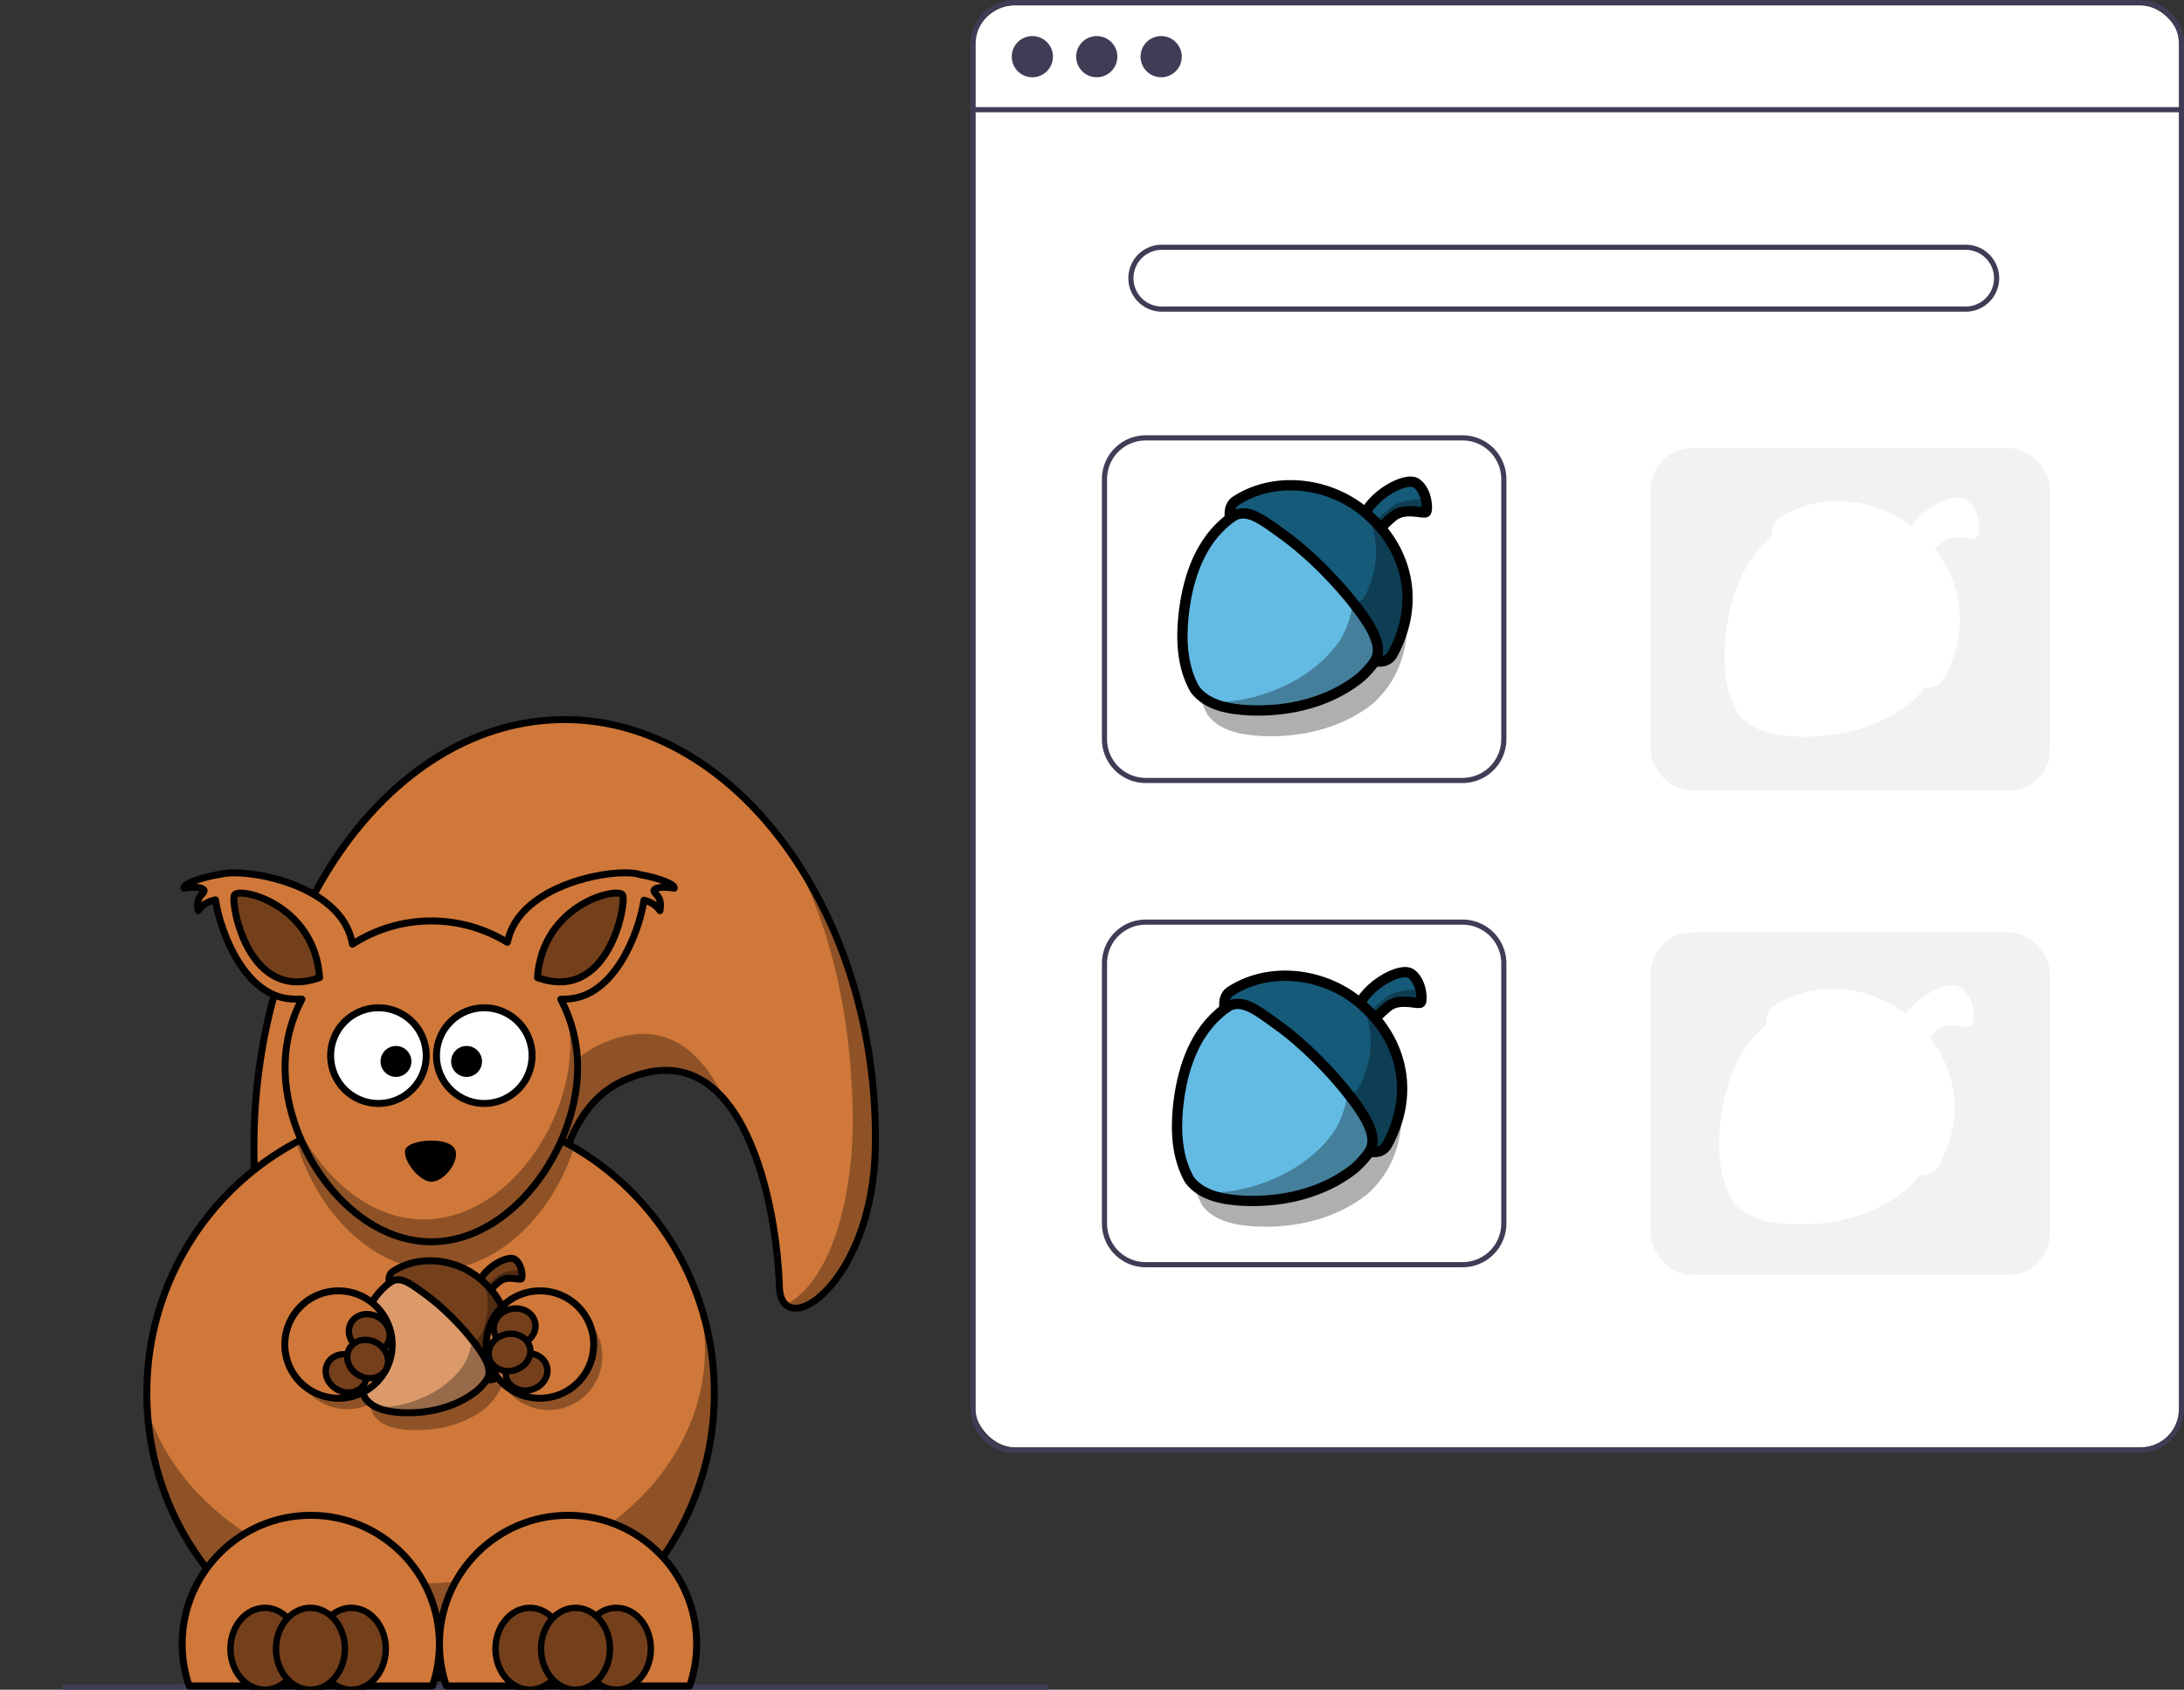 <?xml version="1.0" encoding="UTF-8" standalone="no"?>
<svg
   data-name="Layer 1"
   width="847.693"
   height="656"
   viewBox="0 0 847.693 656"
   version="1.1"
   id="svg892"
   sodipodi:docname="undraw_online_shopping_sqrl.svg"
   inkscape:version="1.1.1 (c3084ef, 2021-09-22)"
   xmlns:inkscape="http://www.inkscape.org/namespaces/inkscape"
   xmlns:sodipodi="http://sodipodi.sourceforge.net/DTD/sodipodi-0.dtd"
   xmlns:xlink="http://www.w3.org/1999/xlink"
   xmlns="http://www.w3.org/2000/svg"
   xmlns:svg="http://www.w3.org/2000/svg">
  <rect x="0" y="0" width="847.693" height="656" fill="#333333" stroke="none"/>
  <defs
     id="defs896">
    <linearGradient
       id="linearGradient2009"
       inkscape:swatch="solid"
       gradientTransform="translate(31.858,-637.041)">
      <stop
         style="stop-color:#155a79;stop-opacity:1;"
         offset="0"
         id="stop2007" />
    </linearGradient>
    <linearGradient
       id="linearGradient2009-8"
       inkscape:swatch="solid">
      <stop
         style="stop-color:#ffffff;stop-opacity:1;"
         offset="0"
         id="stop2007-8" />
    </linearGradient>
    <linearGradient
       id="linearGradient2009-6"
       inkscape:swatch="solid"
       gradientTransform="matrix(4.3889765e-4,0.002,0.006,-0.002,255.773,325.602)">
      <stop
         style="stop-color:#74401b;stop-opacity:1;"
         offset="0"
         id="stop2007-1" />
    </linearGradient>
    <linearGradient
       id="linearGradient2069"
       inkscape:swatch="solid"
       gradientTransform="matrix(0.121,0.032,-0.032,0.121,146.047,139.678)">
      <stop
         style="stop-color:#d07839;stop-opacity:1;"
         offset="0"
         id="stop2067" />
    </linearGradient>
    <linearGradient
       inkscape:collect="always"
       xlink:href="#linearGradient2069"
       id="linearGradient2071"
       x1="162.518"
       y1="416.035"
       x2="448.502"
       y2="416.035"
       gradientUnits="userSpaceOnUse"
       gradientTransform="matrix(0.75,0,0,0.75,-2.971,-51.271)" />
    <linearGradient
       inkscape:collect="always"
       xlink:href="#linearGradient2069"
       id="linearGradient2083"
       x1="269.201"
       y1="561.96"
       x2="515.179"
       y2="561.96"
       gradientUnits="userSpaceOnUse"
       gradientTransform="matrix(1.007,0,0,1.008,-168.151,-160.816)" />
    <linearGradient
       inkscape:collect="always"
       xlink:href="#linearGradient2069"
       id="linearGradient2077"
       x1="202.81"
       y1="467.855"
       x2="564.179"
       y2="467.855"
       gradientUnits="userSpaceOnUse"
       gradientTransform="matrix(0.75,0,0,0.75,-2.971,-51.271)" />
  </defs>
  <sodipodi:namedview
     id="namedview894"
     pagecolor="#ffffff"
     bordercolor="#666666"
     borderopacity="1.0"
     inkscape:pageshadow="2"
     inkscape:pageopacity="0.0"
     inkscape:pagecheckerboard="0"
     showgrid="false"
     inkscape:zoom="0.95579268"
     inkscape:cx="424.25518"
     inkscape:cy="306.02871"
     inkscape:window-width="1440"
     inkscape:window-height="855"
     inkscape:window-x="0"
     inkscape:window-y="23"
     inkscape:window-maximized="1"
     inkscape:current-layer="svg892" />
  <rect
     style="fill:#ffffff;stroke:none;stroke-width:0.951"
     id="rect1143"
     width="468.066"
     height="559.817"
     x="378.322"
     y="2.091"
     ry="15.694" />
  <path
     d="M1006.846,686h-437a17.019,17.019,0,0,1-17-17V139a17.019,17.019,0,0,1,17-17h437a17.019,17.019,0,0,1,17,17V669A17.019,17.019,0,0,1,1006.846,686Zm-437-562a15.017,15.017,0,0,0-15,15V669a15.017,15.017,0,0,0,15,15h437a15.017,15.017,0,0,0,15-15V139a15.017,15.017,0,0,0-15-15Z"
     transform="translate(-176.154 -122)"
     fill="#3f3d56"
     id="path828" />
  <rect
     x="377.693"
     y="41.59"
     width="469"
     height="2"
     fill="#3f3d56"
     id="rect830" />
  <circle
     cx="400.693"
     cy="22"
     r="8"
     fill="#3f3d56"
     id="circle832" />
  <circle
     cx="425.693"
     cy="22"
     r="8"
     fill="#3f3d56"
     id="circle834" />
  <circle
     cx="450.693"
     cy="22"
     r="8"
     fill="#3f3d56"
     id="circle836" />
  <path
     d="M939.106,243h-312a13,13,0,0,1,0-26h312a13,13,0,0,1,0,26Zm-312-24a11,11,0,0,0,0,22h312a11,11,0,0,0,0-22Z"
     transform="translate(-176.154 -122)"
     fill="#3f3d56"
     id="path838" />
  <path
     d="M743.846,426h-123a17.019,17.019,0,0,1-17-17V308a17.019,17.019,0,0,1,17-17h123a17.019,17.019,0,0,1,17,17V409A17.019,17.019,0,0,1,743.846,426Zm-123-133a15.017,15.017,0,0,0-15,15V409a15.017,15.017,0,0,0,15,15h123a15.017,15.017,0,0,0,15-15V308a15.017,15.017,0,0,0-15-15Z"
     transform="translate(-176.154 -122)"
     fill="#3f3d56"
     id="path840" />
  <rect
     x="640.693"
     y="174"
     width="155"
     height="133"
     rx="16"
     fill="#f2f2f2"
     id="rect842" />
  <path
     d="M743.846,614h-123a17.019,17.019,0,0,1-17-17V496a17.019,17.019,0,0,1,17-17h123a17.019,17.019,0,0,1,17,17V597A17.019,17.019,0,0,1,743.846,614Zm-123-133a15.017,15.017,0,0,0-15,15V597a15.017,15.017,0,0,0,15,15h123a15.017,15.017,0,0,0,15-15V496a15.017,15.017,0,0,0-15-15Z"
     transform="translate(-176.154 -122)"
     fill="#3f3d56"
     id="path844" />
  <rect
     x="640.693"
     y="362"
     width="155"
     height="133"
     rx="16"
     fill="#f2f2f2"
     id="rect846" />
  <path
     d="M582.228,778h-381a1,1,0,0,1,0-2h381a1,1,0,1,1,0,2Z"
     transform="translate(-176.154 -122)"
     fill="#3f3d56"
     id="path890" />
  <g
     id="g1070"
     transform="translate(178.909,-26.156)">
    <path
       id="path3619"
       style="fill:#000000;fill-opacity:0.314"
       d="m 354.819,240.77 c -13.94,-13.95 -38.75,-14.66 -53.51,-1.55 -10.39,9.11 -14.53,23.1 -15.89,36.35 -0.96,9.55 -0.39,19.8 4.51,28.31 4.92,6.32 13.49,7.65 21.01,8.03 14.99,0.67 30.83,-2.95 42.81,-12.44 14.44,-12.39 17.81,-35.46 7.21,-51.27 -1.73,-2.7 -3.82,-5.19 -6.14,-7.43 z" />
    <path
       id="path2383"
       style="fill:#63bbe3;fill-opacity:1;stroke:#000000;stroke-width:4;stroke-linecap:round;stroke-linejoin:round"
       d="m 349.819,230.77 c -13.94,-13.95 -38.75,-14.66 -53.51,-1.55 -10.39,9.11 -14.53,23.1 -15.89,36.35 -0.96,9.55 -0.39,19.8 4.51,28.31 4.92,6.32 13.49,7.65 21.01,8.03 14.99,0.67 30.83,-2.95 42.81,-12.44 14.44,-12.39 17.81,-35.46 7.21,-51.27 -1.73,-2.7 -3.82,-5.19 -6.14,-7.43 z" />
    <path
       id="path3250"
       style="fill:#000000;fill-opacity:0.314"
       d="m 318.379,220 c 2.97,0.71 5.85,1.8 8.54,3.32 2.61,1.41 5.08,3.1 7.29,5.07 13.33,11.4 16.08,32.7 6.35,47.26 -8.29,11.39 -21.46,18.52 -34.93,21.64 -5.46,1.23 -11.68,2.08 -17,0.06 4.92,3.38 11.43,4.27 17.3,4.56 14.99,0.67 30.83,-2.95 42.82,-12.44 14.44,-12.39 17.81,-35.46 7.21,-51.27 -1.73,-2.71 -3.82,-5.19 -6.14,-7.44 -8.15,-8.16 -20.03,-11.78 -31.44,-10.76 z" />
    <path
       id="path3239"
       style="fill:url(#linearGradient2009);fill-rule:evenodd;stroke:#000000;stroke-width:4"
       d="m 350.189,227.26 c 2.75,-8.54 16.62,-16.43 20.73,-13.46 4.11,2.98 4.43,10.06 3.7,11.11 -0.72,1.04 -8.14,-2.17 -12.82,1.7 -4.67,3.86 -7.02,7.16 -7.02,7.16 z" />
    <path
       id="path3263"
       style="fill:#000000;fill-opacity:0.314;fill-rule:evenodd"
       d="m 373.749,217.51 c 0.09,0.93 -0.04,1.7 -0.29,2 -0.71,0.85 -7.82,0.02 -12.38,3.55 -4.55,3.53 -6.85,6.23 -6.85,6.23 l -3.64,-3.06 c -0.14,0.35 -0.29,0.69 -0.4,1.03 l 4.59,6.52 c 0,0 2.35,-3.31 7.02,-7.18 4.68,-3.86 12.1,-0.65 12.82,-1.7 0.5,-0.71 0.5,-4.27 -0.87,-7.39 z" />
    <path
       id="path3201"
       style="fill:url(#linearGradient2009);stroke:#000000;stroke-width:4;stroke-linecap:round;stroke-linejoin:round"
       d="m 353.389,227.31 c -13.69,-13.56 -36.38,-17.06 -52.34,-6.89 -3.61,1.99 -2.52,6.98 -2.48,6.9 6.03,-4.77 12.28,0.48 20.49,6.37 10.05,7.21 21.1,18.27 29.21,29.02 5.68,7.52 9.74,14.91 6.49,20.08 0.17,0.05 4.89,1.38 7.05,-3.02 10.88,-20.51 4.73,-40.21 -8.42,-52.46 z" />
    <path
       id="path3269"
       style="fill:#000000;fill-opacity:0.314"
       d="m 352.309,225.8 c 4.34,11.26 3.77,21.91 -1.74,32.19 -1.25,2.34 -3.17,1.58 -4.78,1.55 0.85,1.05 1.68,2.12 2.48,3.17 5.67,7.53 9.74,14.92 6.49,20.08 0.17,0.05 4.89,1.39 7.05,-3.01 9.96,-18.8 5.59,-39.25 -9.5,-53.98 z" />
  </g>
  <g
     id="g1086"
     transform="translate(176.817,164.262)">
    <path
       id="path1072"
       style="fill:#000000;fill-opacity:0.314"
       d="m 354.819,240.77 c -13.94,-13.95 -38.75,-14.66 -53.51,-1.55 -10.39,9.11 -14.53,23.1 -15.89,36.35 -0.96,9.55 -0.39,19.8 4.51,28.31 4.92,6.32 13.49,7.65 21.01,8.03 14.99,0.67 30.83,-2.95 42.81,-12.44 14.44,-12.39 17.81,-35.46 7.21,-51.27 -1.73,-2.7 -3.82,-5.19 -6.14,-7.43 z" />
    <path
       id="path1074"
       style="fill:#63bbe3;fill-opacity:1;stroke:#000000;stroke-width:4;stroke-linecap:round;stroke-linejoin:round"
       d="m 349.819,230.77 c -13.94,-13.95 -38.75,-14.66 -53.51,-1.55 -10.39,9.11 -14.53,23.1 -15.89,36.35 -0.96,9.55 -0.39,19.8 4.51,28.31 4.92,6.32 13.49,7.65 21.01,8.03 14.99,0.67 30.83,-2.95 42.81,-12.44 14.44,-12.39 17.81,-35.46 7.21,-51.27 -1.73,-2.7 -3.82,-5.19 -6.14,-7.43 z" />
    <path
       id="path1076"
       style="fill:#000000;fill-opacity:0.314"
       d="m 318.379,220 c 2.97,0.71 5.85,1.8 8.54,3.32 2.61,1.41 5.08,3.1 7.29,5.07 13.33,11.4 16.08,32.7 6.35,47.26 -8.29,11.39 -21.46,18.52 -34.93,21.64 -5.46,1.23 -11.68,2.08 -17,0.06 4.92,3.38 11.43,4.27 17.3,4.56 14.99,0.67 30.83,-2.95 42.82,-12.44 14.44,-12.39 17.81,-35.46 7.21,-51.27 -1.73,-2.71 -3.82,-5.19 -6.14,-7.44 -8.15,-8.16 -20.03,-11.78 -31.44,-10.76 z" />
    <path
       id="path1078"
       style="fill:url(#linearGradient2009);fill-rule:evenodd;stroke:#000000;stroke-width:4"
       d="m 350.189,227.26 c 2.75,-8.54 16.62,-16.43 20.73,-13.46 4.11,2.98 4.43,10.06 3.7,11.11 -0.72,1.04 -8.14,-2.17 -12.82,1.7 -4.67,3.86 -7.02,7.16 -7.02,7.16 z" />
    <path
       id="path1080"
       style="fill:#000000;fill-opacity:0.314;fill-rule:evenodd"
       d="m 373.749,217.51 c 0.09,0.93 -0.04,1.7 -0.29,2 -0.71,0.85 -7.82,0.02 -12.38,3.55 -4.55,3.53 -6.85,6.23 -6.85,6.23 l -3.64,-3.06 c -0.14,0.35 -0.29,0.69 -0.4,1.03 l 4.59,6.52 c 0,0 2.35,-3.31 7.02,-7.18 4.68,-3.86 12.1,-0.65 12.82,-1.7 0.5,-0.71 0.5,-4.27 -0.87,-7.39 z" />
    <path
       id="path1082"
       style="fill:url(#linearGradient2009);stroke:#000000;stroke-width:4;stroke-linecap:round;stroke-linejoin:round"
       d="m 353.389,227.31 c -13.69,-13.56 -36.38,-17.06 -52.34,-6.89 -3.61,1.99 -2.52,6.98 -2.48,6.9 6.03,-4.77 12.28,0.48 20.49,6.37 10.05,7.21 21.1,18.27 29.21,29.02 5.68,7.52 9.74,14.91 6.49,20.08 0.17,0.05 4.89,1.38 7.05,-3.02 10.88,-20.51 4.73,-40.21 -8.42,-52.46 z" />
    <path
       id="path1084"
       style="fill:#000000;fill-opacity:0.314"
       d="m 352.309,225.8 c 4.34,11.26 3.77,21.91 -1.74,32.19 -1.25,2.34 -3.17,1.58 -4.78,1.55 0.85,1.05 1.68,2.12 2.48,3.17 5.67,7.53 9.74,14.92 6.49,20.08 0.17,0.05 4.89,1.39 7.05,-3.01 9.96,-18.8 5.59,-39.25 -9.5,-53.98 z" />
  </g>
  <g
     id="g1818"
     transform="translate(407.227,-336.492)">
    <path
       id="path2383-4"
       style="fill:#ffffff;fill-opacity:1;stroke:#ffffff;stroke-width:4;stroke-linecap:round;stroke-linejoin:round"
       d="m 333.89,549.29 c -13.94,-13.95 -38.75,-14.66 -53.51,-1.55 -10.39,9.11 -14.53,23.1 -15.89,36.35 -0.96,9.55 -0.39,19.8 4.51,28.31 4.92,6.32 13.49,7.65 21.01,8.03 14.99,0.67 30.83,-2.95 42.81,-12.44 14.44,-12.39 17.81,-35.46 7.21,-51.27 -1.73,-2.7 -3.82,-5.19 -6.14,-7.43 z" />
    <path
       id="path3239-5"
       style="fill:url(#linearGradient2009-8);fill-rule:evenodd;stroke:#ffffff;stroke-width:4"
       d="m 334.26,545.78 c 2.75,-8.54 16.62,-16.43 20.73,-13.46 4.11,2.98 4.43,10.06 3.7,11.11 -0.72,1.04 -8.14,-2.17 -12.82,1.7 -4.67,3.86 -7.02,7.16 -7.02,7.16 z" />
    <path
       id="path3201-7"
       style="fill:url(#linearGradient2009-8);stroke:#ffffff;stroke-width:4;stroke-linecap:round;stroke-linejoin:round"
       d="m 337.46,545.83 c -13.69,-13.56 -36.38,-17.06 -52.34,-6.89 -3.61,1.99 -2.52,6.98 -2.48,6.9 6.03,-4.77 12.28,0.48 20.49,6.37 10.05,7.21 21.1,18.27 29.21,29.02 5.68,7.52 9.74,14.91 6.49,20.08 0.17,0.05 4.89,1.38 7.05,-3.02 10.88,-20.51 4.73,-40.21 -8.42,-52.46 z" />
  </g>
  <g
     id="g1818-3"
     transform="translate(405.135,-147.12)">
    <path
       id="path2383-0"
       style="fill:#ffffff;fill-opacity:1;stroke:#ffffff;stroke-width:4;stroke-linecap:round;stroke-linejoin:round"
       d="m 333.89,549.29 c -13.94,-13.95 -38.75,-14.66 -53.51,-1.55 -10.39,9.11 -14.53,23.1 -15.89,36.35 -0.96,9.55 -0.39,19.8 4.51,28.31 4.92,6.32 13.49,7.65 21.01,8.03 14.99,0.67 30.83,-2.95 42.81,-12.44 14.44,-12.39 17.81,-35.46 7.21,-51.27 -1.73,-2.7 -3.82,-5.19 -6.14,-7.43 z" />
    <path
       id="path3239-8"
       style="fill:url(#linearGradient2009-8);fill-rule:evenodd;stroke:#ffffff;stroke-width:4"
       d="m 334.26,545.78 c 2.75,-8.54 16.62,-16.43 20.73,-13.46 4.11,2.98 4.43,10.06 3.7,11.11 -0.72,1.04 -8.14,-2.17 -12.82,1.7 -4.67,3.86 -7.02,7.16 -7.02,7.16 z" />
    <path
       id="path3201-5"
       style="fill:url(#linearGradient2009-8);stroke:#ffffff;stroke-width:4;stroke-linecap:round;stroke-linejoin:round"
       d="m 337.46,545.83 c -13.69,-13.56 -36.38,-17.06 -52.34,-6.89 -3.61,1.99 -2.52,6.98 -2.48,6.9 6.03,-4.77 12.28,0.48 20.49,6.37 10.05,7.21 21.1,18.27 29.21,29.02 5.68,7.52 9.74,14.91 6.49,20.08 0.17,0.05 4.89,1.38 7.05,-3.02 10.88,-20.51 4.73,-40.21 -8.42,-52.46 z" />
  </g>
  <g
     id="g1883"
     transform="matrix(0.9,0,0,0.9,-37.018,175.791)">
    <path
       id="path3584"
       style="fill:url(#linearGradient2077);fill-opacity:1;stroke:#000000;stroke-width:3;stroke-linecap:round;stroke-linejoin:round"
       d="m 418.627,299.616 c -1.042,59.153 -40.748,84.862 -41.4,59.888 -0.81,-31.59 -14.415,-113.52 -67.815,-88.395 -63.862,30.045 -6.293,213.053 -24.78,213.053 -73.965,0 -133.995,-82.672 -133.995,-184.545 0,-101.865 60.03,-184.537 133.995,-184.537 73.965,0 135.765,83.97 133.995,184.537 z" />
    <path
       id="path3604"
       style="fill:#000000;fill-opacity:0.314;stroke-width:0.75"
       d="m 382.439,173.024 c 17.152,31.043 25.665,69.968 26.43,110.835 0.713,37.755 -9.57,73.41 -28.635,83.513 8.902,2.85 37.35,-8.61 38.385,-67.763 0.863,-48.608 -13.14,-93.338 -36.18,-126.585 z m -64.575,77.625 c -5.482,0.105 -11.535,1.575 -18.21,4.71 -63.862,30.045 -6.285,213.053 -24.773,213.053 -38.093,0 -72.487,-21.93 -96.892,-57.12 24.488,44.265 63.15,72.87 106.642,72.87 18.488,0 -39.09,-183.007 24.773,-213.053 19.8,-9.307 34.133,-3.908 44.37,8.182 -7.635,-16.47 -19.11,-28.957 -35.91,-28.642 z" />
    <path
       id="path2385"
       style="fill:url(#linearGradient2083);fill-opacity:1;stroke:#000000;stroke-width:3;stroke-linecap:round;stroke-linejoin:round"
       d="m 349.186,405.639 a 122.363,122.472 0 1 1 -244.725,0 122.363,122.472 0 1 1 244.725,0 z" />
    <path
       id="path3276"
       style="fill:#000000;fill-opacity:0.314;stroke-width:0.75"
       d="m 226.829,283.184 c -13.02,0 -25.552,2.055 -37.328,5.827 10.59,-2.475 21.758,-3.81 33.3,-3.81 31.665,0 60.54,9.96 82.267,26.302 -21.21,-17.685 -48.495,-28.32 -78.24,-28.32 z m 115.882,83.04 c 1.605,6.54 2.46,13.29 2.46,20.22 0,55.89 -54.825,101.243 -122.37,101.243 -56.483,0 -104.047,-31.71 -118.118,-74.782 3.75,64.237 57.03,115.23 122.145,115.23 67.545,0 122.37,-54.87 122.37,-122.475 0,-13.793 -2.28,-27.06 -6.487,-39.435 z" />
    <path
       id="path3236"
       style="fill:#000000;fill-opacity:0.314;stroke-width:0.75"
       d="m 226.829,283.184 c -20.865,0 -40.523,5.228 -57.72,14.46 8.145,28.477 31.942,54.81 60.053,54.81 27.36,0 50.678,-24.945 59.415,-52.545 -18.128,-10.627 -39.233,-16.725 -61.748,-16.725 z" />
    <path
       id="path3573"
       style="fill:url(#linearGradient2071);fill-opacity:1;fill-rule:evenodd;stroke:#000000;stroke-width:3;stroke-linejoin:round"
       d="m 310.672,181.169 c -14.857,0 -45.038,7.905 -50.318,28.402 -0.083,0.158 -0.24,0.728 -0.412,1.605 -9.555,-5.843 -20.79,-9.24 -32.797,-9.24 -12.54,0 -24.195,3.705 -34.013,10.02 -0.203,-1.282 -0.45,-2.183 -0.547,-2.385 -5.28,-20.497 -35.46,-28.38 -50.325,-28.387 -2.362,0 -4.32,0.203 -5.753,0.578 -7.973,1.11 -16.703,4.298 -16.065,6.037 5.85,-0.998 8.805,0.142 8.715,1.087 -0.18,1.77 -3.705,2.243 -2.572,8.625 2.138,-3.098 5.115,-4.162 7.455,-4.657 2.4,15.068 12.9,41.37 32.55,42.735 1.688,0.12 3.263,0.113 4.747,0.083 -4.635,8.79 -7.268,18.802 -7.268,29.43 0,34.852 28.253,75.24 63.075,75.24 34.815,0 63.105,-40.388 63.105,-75.24 0,-10.62 -2.64,-20.61 -7.275,-29.392 1.073,-0.007 2.205,-0.037 3.375,-0.12 19.582,-1.357 30.082,-27.51 32.528,-42.593 2.235,0.547 4.905,1.673 6.862,4.515 1.133,-6.383 -2.393,-6.855 -2.572,-8.625 -0.09,-0.945 2.865,-2.085 8.715,-1.087 0.608,-1.65 -7.185,-4.598 -14.79,-5.85 -1.448,-0.51 -3.667,-0.78 -6.42,-0.78 z" />
    <path
       id="path3619-2"
       style="fill:#000000;fill-opacity:0.314;stroke-width:0.75"
       d="m 251.197,368.196 c -10.455,-10.463 -29.062,-10.995 -40.133,-1.163 -7.793,6.832 -10.898,17.325 -11.918,27.262 -0.72,7.162 -0.292,14.85 3.382,21.233 3.69,4.74 10.117,5.737 15.758,6.022 11.242,0.502 23.122,-2.212 32.108,-9.33 10.83,-9.293 13.357,-26.595 5.407,-38.453 -1.298,-2.025 -2.865,-3.893 -4.605,-5.572 z" />
    <path
       id="path3242"
       style="fill:#000000;fill-opacity:0.314;stroke-width:0.471"
       d="m 214.075,389.384 a 23.142,23.163 0 1 1 -46.285,0 23.142,23.163 0 1 1 46.285,0 z" />
    <path
       id="path2383-2"
       style="fill:#dc9a6a;fill-opacity:1;stroke:#000000;stroke-width:3;stroke-linecap:round;stroke-linejoin:round"
       d="m 247.447,360.696 c -10.455,-10.463 -29.062,-10.995 -40.133,-1.163 -7.793,6.832 -10.898,17.325 -11.918,27.262 -0.72,7.162 -0.292,14.85 3.382,21.233 3.69,4.74 10.117,5.737 15.758,6.022 11.242,0.502 23.122,-2.212 32.108,-9.33 10.83,-9.293 13.357,-26.595 5.407,-38.453 -1.298,-2.025 -2.865,-3.893 -4.605,-5.572 z" />
    <path
       id="path3250-3"
       style="fill:#000000;fill-opacity:0.314;stroke-width:0.75"
       d="m 223.867,352.619 c 2.228,0.532 4.388,1.35 6.405,2.49 1.958,1.058 3.81,2.325 5.468,3.803 9.998,8.55 12.06,24.525 4.763,35.445 -6.218,8.543 -16.095,13.89 -26.198,16.23 -4.095,0.922 -8.76,1.56 -12.75,0.045 3.69,2.535 8.572,3.203 12.975,3.42 11.242,0.502 23.122,-2.212 32.115,-9.33 10.83,-9.293 13.357,-26.595 5.407,-38.453 -1.298,-2.033 -2.865,-3.893 -4.605,-5.58 -6.112,-6.12 -15.023,-8.835 -23.58,-8.07 z" />
    <path
       id="path3239-6"
       style="fill:url(#linearGradient2009-6);fill-rule:evenodd;stroke:#000000;stroke-width:3"
       d="m 247.724,358.064 c 2.062,-6.405 12.465,-12.322 15.547,-10.095 3.083,2.235 3.322,7.545 2.775,8.332 -0.54,0.78 -6.105,-1.627 -9.615,1.275 -3.502,2.895 -5.265,5.37 -5.265,5.37 z" />
    <path
       id="path3263-6"
       style="fill:#000000;fill-opacity:0.314;fill-rule:evenodd;stroke-width:0.75"
       d="m 265.394,350.751 c 0.068,0.698 -0.03,1.275 -0.217,1.5 -0.532,0.637 -5.865,0.015 -9.285,2.663 -3.413,2.647 -5.138,4.673 -5.138,4.673 l -2.73,-2.295 c -0.105,0.263 -0.217,0.517 -0.3,0.772 l 3.442,4.89 c 0,0 1.762,-2.482 5.265,-5.385 3.51,-2.895 9.075,-0.487 9.615,-1.275 0.375,-0.532 0.375,-3.203 -0.652,-5.543 z" />
    <path
       id="path3201-0"
       style="fill:url(#linearGradient2009-6);stroke:#000000;stroke-width:3;stroke-linecap:round;stroke-linejoin:round"
       d="m 250.124,358.101 c -10.268,-10.17 -27.285,-12.795 -39.255,-5.168 -2.708,1.492 -1.89,5.235 -1.86,5.175 4.522,-3.578 9.21,0.36 15.367,4.777 7.537,5.407 15.825,13.703 21.907,21.765 4.26,5.64 7.305,11.182 4.867,15.06 0.128,0.037 3.667,1.035 5.287,-2.265 8.16,-15.383 3.547,-30.157 -6.315,-39.345 z" />
    <path
       id="path3269-5"
       style="fill:#000000;fill-opacity:0.314;stroke-width:0.75"
       d="m 249.314,356.969 c 3.255,8.445 2.828,16.433 -1.305,24.142 -0.938,1.755 -2.377,1.185 -3.585,1.163 0.637,0.787 1.26,1.59 1.86,2.377 4.253,5.647 7.305,11.19 4.867,15.06 0.128,0.037 3.667,1.042 5.287,-2.257 7.47,-14.1 4.192,-29.438 -7.125,-40.485 z" />
    <path
       id="path3159"
       style="fill:url(#linearGradient2069);stroke:#000000;stroke-width:3;stroke-linecap:round;stroke-linejoin:round"
       d="m 207.154,373.103 a 23.163,23.142 59.872 1 1 -40.084,23.142 23.163,23.142 59.872 1 1 40.084,-23.142 z" />
    <path
       id="path3244"
       style="fill:#000000;fill-opacity:0.314;stroke-width:0.471"
       d="m 300.894,389.744 a 23.142,23.163 0 1 1 -46.285,0 23.142,23.163 0 1 1 46.285,0 z" />
    <path
       id="path3161"
       style="fill:url(#linearGradient2069);stroke:#000000;stroke-width:3;stroke-linecap:round;stroke-linejoin:round"
       d="m 290.375,401.037 a 23.142,23.163 45 1 1 -32.728,-32.728 23.142,23.163 45 1 1 32.728,32.728 z" />
    <path
       id="path3163"
       style="fill:url(#linearGradient2069);stroke:#000000;stroke-width:3;stroke-linecap:round;stroke-linejoin:round"
       d="m 286.124,458.331 c -30.622,0 -55.485,24.885 -55.485,55.53 0,6.338 1.065,12.412 3.022,18.082 h 104.895 c 1.958,-5.67 3.022,-11.745 3.022,-18.082 0,-30.645 -24.832,-55.53 -55.455,-55.53 z" />
    <path
       id="path3165"
       style="fill:url(#linearGradient2069);stroke:#000000;stroke-width:3;stroke-linecap:round;stroke-linejoin:round"
       d="m 175.154,458.331 c -30.622,0 -55.455,24.885 -55.455,55.53 0,6.338 1.065,12.412 3.022,18.082 h 104.895 c 1.958,-5.67 3.022,-11.745 3.022,-18.082 0,-30.645 -24.863,-55.53 -55.485,-55.53 z" />
    <path
       id="path3177"
       style="fill:#ffffff;stroke:#000000;stroke-width:3;stroke-linecap:round;stroke-linejoin:round"
       d="m 224.944,260.04 a 20.61,20.629 0 1 1 -41.22,0 20.61,20.629 0 1 1 41.22,0 z" />
    <path
       id="path3179"
       style="fill:#ffffff;stroke:#000000;stroke-width:3;stroke-linecap:round;stroke-linejoin:round"
       d="m 270.589,260.04 a 20.61,20.629 0 1 1 -41.22,0 20.61,20.629 0 1 1 41.22,0 z" />
    <path
       id="path3181"
       style="fill:#000000;stroke-width:1.008"
       d="m 218.559,262.546 a 6.657,6.663 0 1 1 -13.314,0 6.657,6.663 0 1 1 13.314,0 z" />
    <path
       id="path3183"
       style="fill:#000000;stroke-width:1.008"
       d="m 249.009,262.546 a 6.657,6.663 0 1 1 -13.314,0 6.657,6.663 0 1 1 13.314,0 z" />
    <path
       id="path3192"
       style="fill:#000000;fill-rule:evenodd;stroke-width:0.75"
       d="m 216.502,299.616 c 3.36,-3.592 17.633,-4.372 20.617,0.443 2.985,4.822 -4.478,14.812 -10.312,14.363 -5.805,-0.45 -13.455,-11.453 -10.305,-14.805 z" />
    <path
       id="path3216"
       style="fill:#74401b;fill-opacity:1;fill-rule:evenodd;stroke:#000000;stroke-width:3;stroke-linejoin:round"
       d="m 178.964,226.386 c -2.212,-32.04 -35.182,-39.337 -36.773,-35.535 -1.583,3.81 6.022,46.642 36.773,35.535 z" />
    <path
       id="path3218"
       style="fill:url(#linearGradient2009-6);fill-opacity:1;fill-rule:evenodd;stroke:#000000;stroke-width:3;stroke-linejoin:round"
       d="m 272.924,226.386 c 2.212,-32.04 35.182,-39.337 36.773,-35.535 1.583,3.81 -6.03,46.642 -36.773,35.535 z" />
    <path
       id="path3220"
       style="fill:url(#linearGradient2009-6);stroke:#000000;stroke-width:2.754;stroke-linecap:round;stroke-linejoin:round"
       d="m 170.24,515.916 a 14.855,17.64 0 1 1 -29.71,0 14.855,17.64 0 1 1 29.71,0 z" />
    <path
       id="path3224"
       style="fill:url(#linearGradient2009-6);stroke:#000000;stroke-width:2.754;stroke-linecap:round;stroke-linejoin:round"
       d="m 207.5,515.916 a 14.855,17.64 0 1 1 -29.71,0 14.855,17.64 0 1 1 29.71,0 z" />
    <path
       id="path3222"
       style="fill:url(#linearGradient2009-6);stroke:#000000;stroke-width:2.754;stroke-linecap:round;stroke-linejoin:round"
       d="m 189.875,515.916 a 14.855,17.64 0 1 1 -29.71,0 14.855,17.64 0 1 1 29.71,0 z" />
    <path
       id="path3226"
       style="fill:url(#linearGradient2009-6);stroke:#000000;stroke-width:2.754;stroke-linecap:round;stroke-linejoin:round"
       d="m 284.546,515.916 a 14.855,17.64 0 1 1 -29.71,0 14.855,17.64 0 1 1 29.71,0 z" />
    <path
       id="path3228"
       style="fill:url(#linearGradient2009-6);stroke:#000000;stroke-width:2.754;stroke-linecap:round;stroke-linejoin:round"
       d="m 321.81,515.916 a 14.855,17.64 0 1 1 -29.71,0 14.855,17.64 0 1 1 29.71,0 z" />
    <path
       id="path3230"
       style="fill:url(#linearGradient2009-6);stroke:#000000;stroke-width:2.754;stroke-linecap:round;stroke-linejoin:round"
       d="m 304.185,515.916 a 14.855,17.64 0 1 1 -29.71,0 14.855,17.64 0 1 1 29.71,0 z" />
    <path
       id="path3246"
       style="fill:#000000;fill-opacity:0.314;stroke-width:0.75"
       d="m 285.277,240.659 c 1.147,4.755 1.762,9.735 1.762,14.835 0,34.852 -28.282,75.225 -63.105,75.225 -25.38,0 -47.242,-21.457 -57.248,-46.59 7.747,29.017 31.883,56.227 60.458,56.227 34.822,0 63.105,-40.403 63.105,-75.255 0,-8.67 -1.77,-16.92 -4.942,-24.442 z" />
    <path
       id="path3264"
       style="fill:url(#linearGradient2009-6);stroke:#000000;stroke-width:2.754;stroke-linecap:round;stroke-linejoin:round"
       d="m 194.398,390.224 a 9.07,7.966 30.17 1 1 -7.961,13.801 9.07,7.966 30.17 1 1 7.961,-13.801 z" />
    <path
       id="path3266"
       style="fill:url(#linearGradient2009-6);stroke:#000000;stroke-width:2.754;stroke-linecap:round;stroke-linejoin:round"
       d="m 204.38,372.914 a 9.07,7.966 30.17 1 1 -7.961,13.801 9.07,7.966 30.17 1 1 7.961,-13.801 z" />
    <path
       id="path3268"
       style="fill:url(#linearGradient2009-6);stroke:#000000;stroke-width:2.754;stroke-linecap:round;stroke-linejoin:round"
       d="m 203.675,384.021 a 9.07,7.966 30.17 1 1 -7.961,13.801 9.07,7.966 30.17 1 1 7.961,-13.801 z" />
    <path
       id="path3270"
       style="fill:url(#linearGradient2009-6);stroke:#000000;stroke-width:2.754;stroke-linecap:round;stroke-linejoin:round"
       d="m 266.156,388.773 a 7.966,9.07 74.827 1 0 4.118,15.391 7.966,9.07 74.827 1 0 -4.118,-15.391 z" />
    <path
       id="path3272"
       style="fill:url(#linearGradient2009-6);stroke:#000000;stroke-width:2.754;stroke-linecap:round;stroke-linejoin:round"
       d="m 260.996,369.468 a 7.966,9.07 74.827 1 0 4.118,15.391 7.966,9.07 74.827 1 0 -4.118,-15.391 z" />
    <path
       id="path3274"
       style="fill:url(#linearGradient2009-6);stroke:#000000;stroke-width:2.754;stroke-linecap:round;stroke-linejoin:round"
       d="m 258.806,380.381 a 7.966,9.07 74.827 1 0 4.118,15.391 7.966,9.07 74.827 1 0 -4.118,-15.391 z" />
  </g>
</svg>
